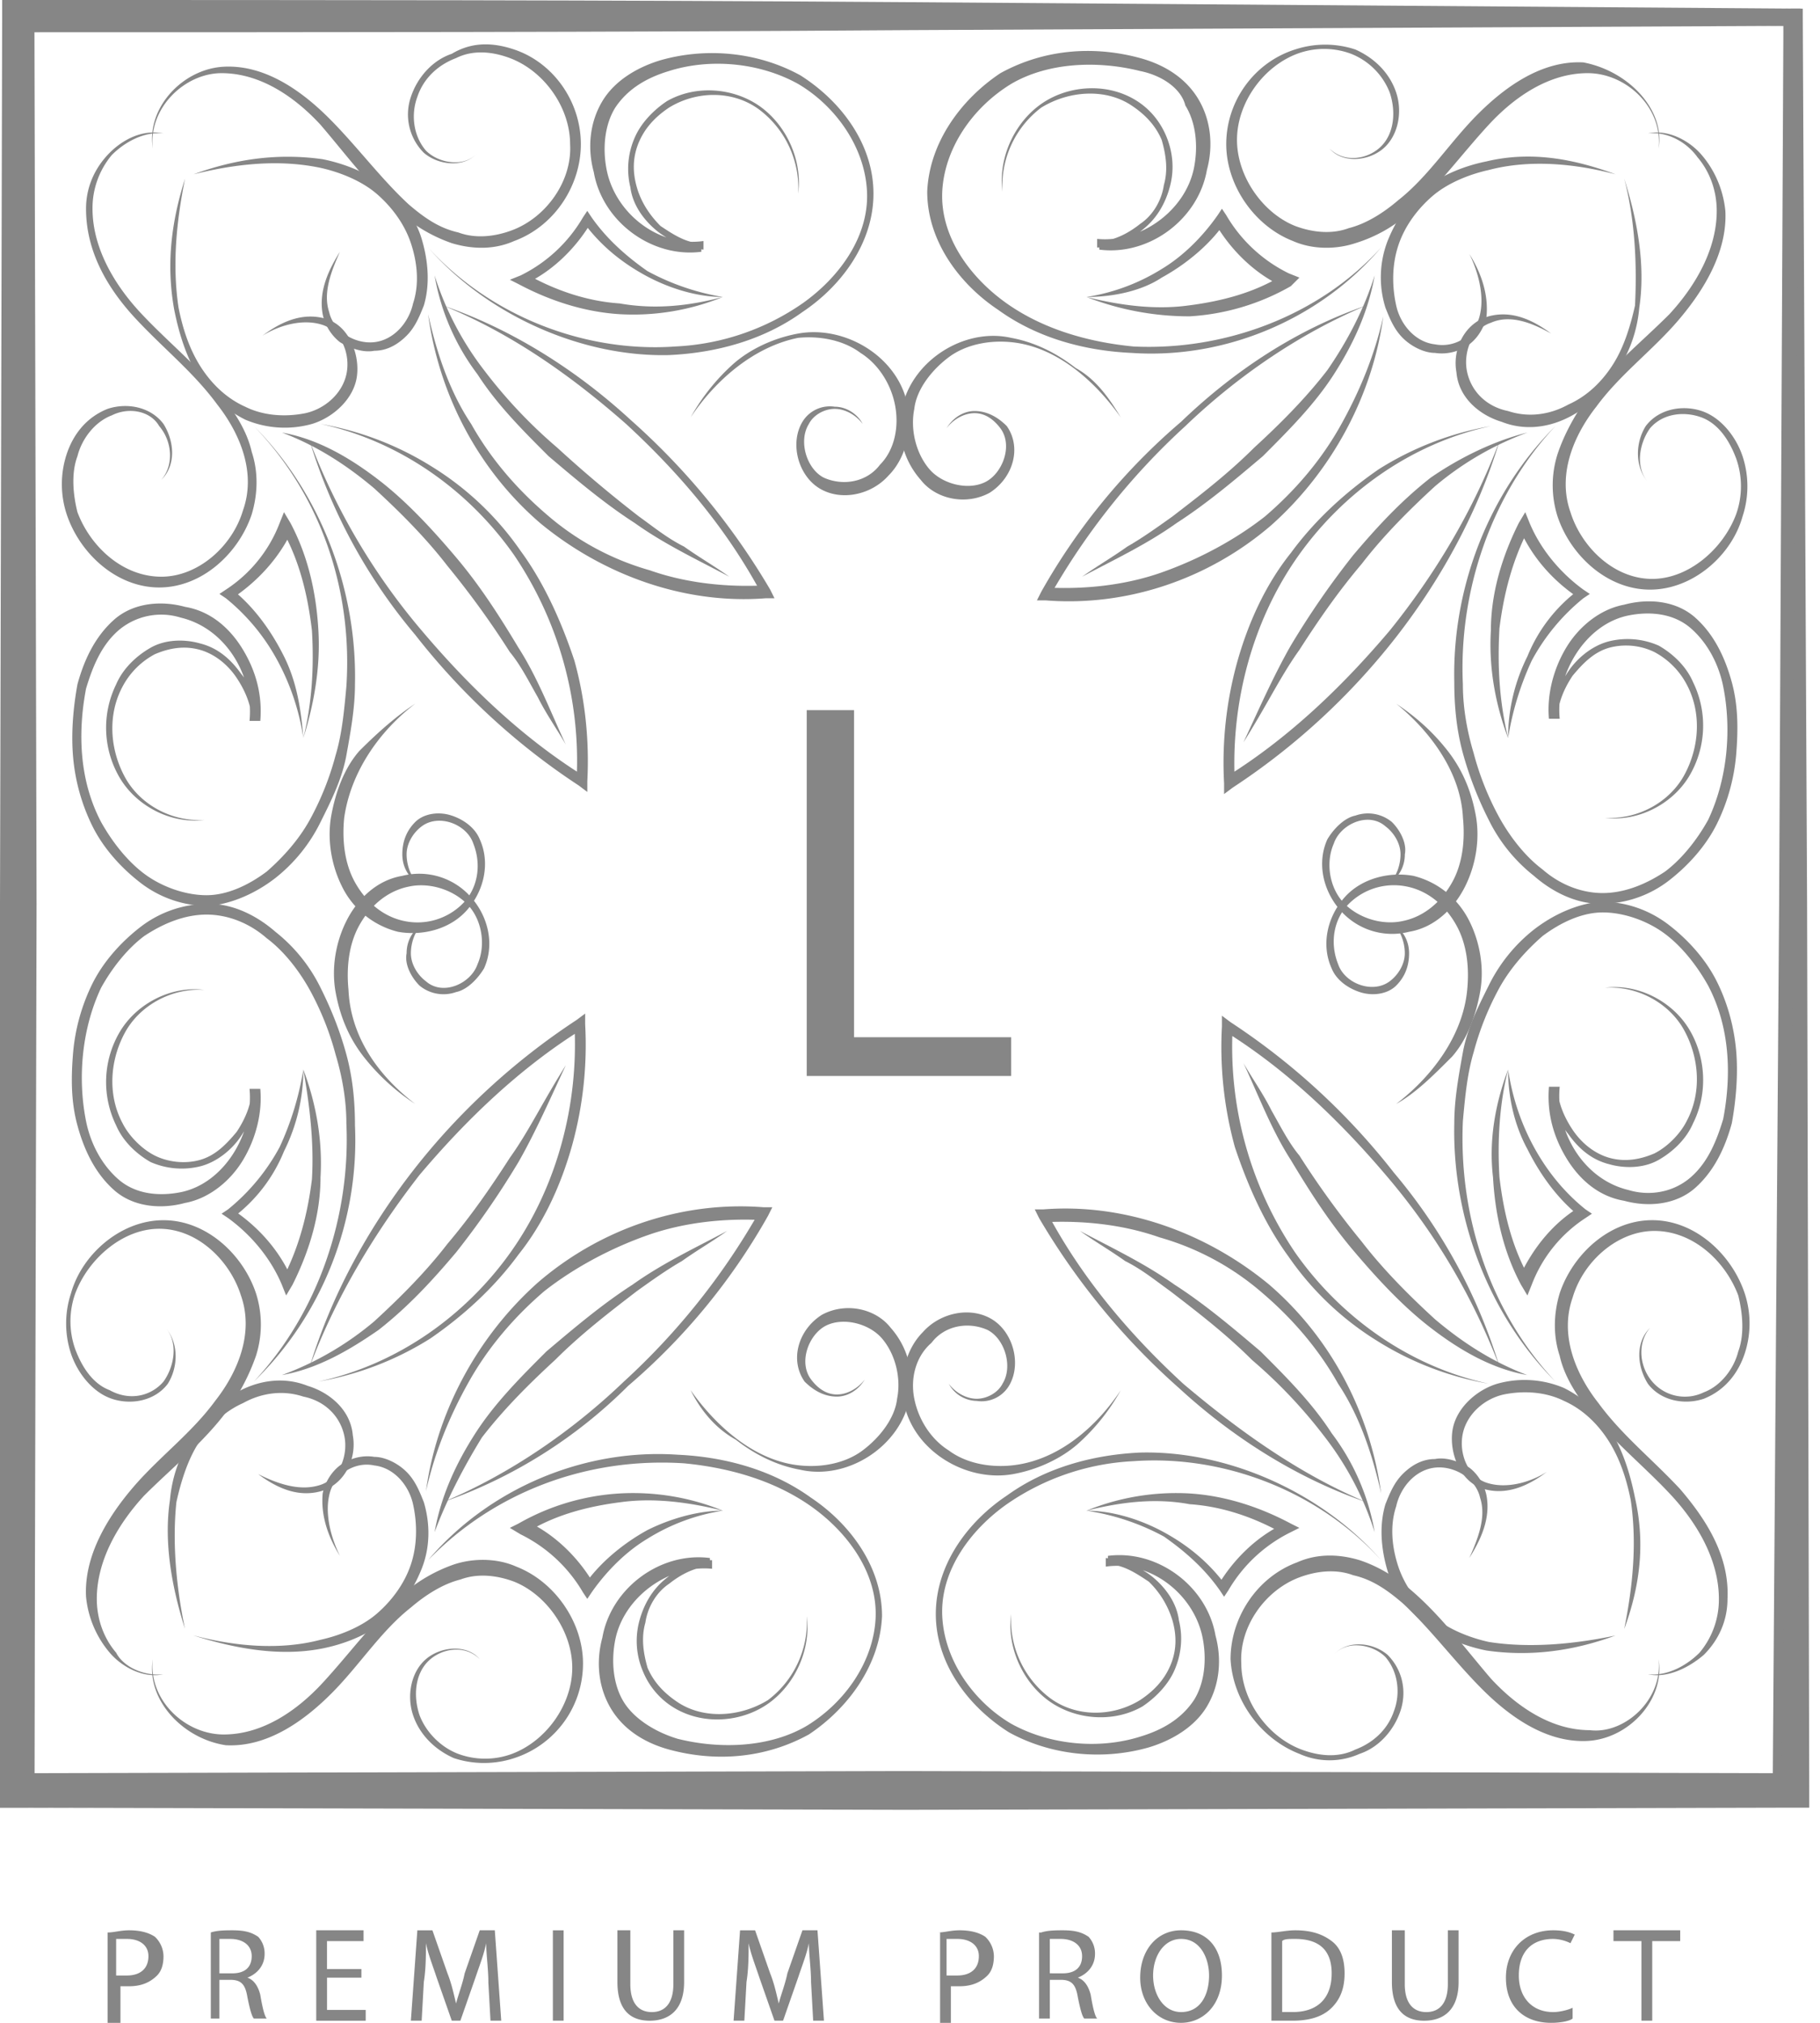 <svg width="54" height="60" fill="none" xmlns="http://www.w3.org/2000/svg"><g clip-path="url(#clip0_887_1659)" fill="#868686"><path d="M28.277.51L53.234.256h.255v.256l.128 26.297.064 26.298v.511h-.51l-26.299.064-26.361-.064H0v-.51c0-8.745 0-17.554.064-26.299L.319.511V.255h.255l23.681.256L.511.702.766.447l.191 26.361c.064 8.745.064 17.554.064 26.298l-.51-.51 26.297-.064 26.298.064-.51.51.191-26.298.128-26.297.255.255L28.277.511z"/><path d="M53.17 28.213l.255 24.957v.255h-.255l-26.298.128-26.361.064H0V26.808L.064.511V0h.51C9.32 0 18.128 0 26.872.064L53.17.255h.255v.256l-.255 23.744L52.915.511l.255.255-26.298.128C18.064.957 9.32.957.511.957l.51-.51.064 26.361-.064 26.298-.51-.51 26.297.064 26.298.127-.255.256.32-24.83z"/><path d="M4.532 49.213c-.128 1.212.957 2.234 2.106 2.234 1.15 0 2.17-.702 2.936-1.532.766-.83 1.469-1.787 2.362-2.617a4.604 4.604 0 011.532-.894c.575-.191 1.277-.191 1.851.064 1.15.447 1.979 1.66 1.979 2.872a2.95 2.95 0 01-2.043 2.809 2.852 2.852 0 01-1.787 0c-.574-.255-1.021-.702-1.213-1.277-.191-.574-.064-1.276.383-1.66.447-.382 1.213-.446 1.596 0-.447-.446-1.149-.318-1.532.065s-.447 1.02-.255 1.595c.191.511.638.958 1.149 1.15.51.19 1.085.19 1.595 0 1.022-.384 1.788-1.469 1.788-2.554 0-1.085-.766-2.17-1.724-2.553-.51-.192-1.085-.255-1.595-.064-.511.128-1.022.447-1.469.83-.893.702-1.531 1.723-2.361 2.553-.83.83-1.915 1.596-3.128 1.532-1.276-.191-2.362-1.34-2.17-2.553z"/><path d="M5.745 48.51c1.212.32 2.553.447 3.766.128.574-.127 1.212-.383 1.66-.766.446-.383.829-.893 1.02-1.468.192-.574.192-1.213.064-1.787-.127-.574-.574-1.085-1.149-1.149-.574-.128-1.212.255-1.34.894-.128.574.064 1.276.32 1.787-.32-.51-.575-1.149-.512-1.851.064-.32.256-.638.511-.83.255-.191.638-.32 1.021-.255.32 0 .703.191.958.447.255.255.383.574.51.893.192.639.192 1.34-.063 1.979-.256.638-.639 1.213-1.15 1.596-.51.383-1.148.638-1.787.766-1.276.255-2.617 0-3.83-.383zm6.957-2.233c1.787-2.107 4.596-3.32 7.404-3.128 1.405.064 2.809.447 3.958 1.276 1.149.767 2.106 2.043 2.106 3.511-.064 1.468-1.021 2.745-2.17 3.51-1.277.703-2.745.83-4.149.448-.702-.192-1.34-.575-1.723-1.213-.383-.638-.447-1.404-.256-2.106.256-1.469 1.724-2.554 3.192-2.362v.255c-.447 0-.894.255-1.213.51-.383.256-.638.703-.702 1.15-.128.447-.064.893.064 1.34.191.447.51.766.893 1.021.766.511 1.851.447 2.681-.063a2.913 2.913 0 001.15-2.49c.127.958-.32 1.979-1.086 2.553-.766.575-1.915.703-2.808.192a2.254 2.254 0 01-.958-1.085 2.298 2.298 0 01-.128-1.468c.128-.511.383-.958.766-1.277.383-.32.83-.574 1.405-.574v.255c-1.277-.128-2.617.83-2.873 2.106-.127.639-.063 1.34.256 1.851.319.511.957.894 1.595 1.086 1.277.319 2.745.255 3.83-.384 1.15-.702 1.979-1.914 2.043-3.191.064-1.34-.83-2.553-1.915-3.32-1.085-.765-2.426-1.148-3.766-1.276-2.936-.191-5.681.894-7.596 2.873zm.447-1.724c1.979-.83 3.83-2.106 5.362-3.574a20.582 20.582 0 004.02-5.043l.129.255c-1.15-.063-2.362.064-3.447.447s-2.17.958-3.064 1.66c-.894.766-1.66 1.66-2.234 2.68-.575 1.022-1.021 2.107-1.277 3.256.32-2.362 1.532-4.596 3.32-6.191 1.85-1.596 4.276-2.426 6.702-2.234h.255l-.128.255a18.65 18.65 0 01-4.149 5.042 14.556 14.556 0 01-5.49 3.447z"/><path d="M12.894 45.447c.191-1.085.638-2.043 1.212-2.936.575-.894 1.34-1.66 2.107-2.426.83-.702 1.66-1.404 2.553-1.979.894-.638 1.851-1.085 2.809-1.595-.447.319-.894.574-1.341.893-.447.256-.894.575-1.34.894-.83.638-1.66 1.276-2.426 2.042-.766.703-1.532 1.468-2.17 2.298-.51.83-1.021 1.788-1.404 2.809zm7.596-4.213c.765 1.085 1.914 2.106 3.255 2.234.638.064 1.34-.064 1.85-.447.511-.383.958-.957 1.022-1.532.128-.638-.064-1.34-.447-1.787-.383-.447-1.149-.638-1.66-.383-.51.255-.83 1.085-.446 1.596.191.255.447.447.766.447s.638-.192.83-.447c-.192.319-.511.51-.83.51-.383 0-.702-.191-.958-.446-.447-.639-.191-1.532.511-1.979.702-.383 1.596-.191 2.043.383.51.574.702 1.34.574 2.042-.255 1.469-1.851 2.49-3.255 2.17-.703-.127-1.34-.446-1.915-.893-.575-.319-1.021-.83-1.34-1.468zm.957 3.575a5.95 5.95 0 00-2.234.83c-.639.382-1.213.957-1.66 1.595l-.128.191-.127-.191a4.377 4.377 0 00-1.851-1.723l-.32-.192.256-.128a6.853 6.853 0 013-.893 7.05 7.05 0 013.064.51zm0 0c-1.021-.256-2.043-.383-3-.256-1.021.128-1.979.383-2.809.894v-.32c.83.384 1.532 1.086 1.979 1.852h-.255c.447-.639 1.149-1.213 1.85-1.596.64-.32 1.469-.575 2.235-.575zm27.447 4.851c.574.063 1.149-.256 1.532-.639A2.451 2.451 0 0051 47.425c0-1.148-.638-2.233-1.404-3.063-.766-.83-1.724-1.596-2.49-2.553-.383-.511-.702-1.022-.83-1.596-.19-.575-.19-1.213 0-1.851.384-1.15 1.469-2.17 2.745-2.17 1.277 0 2.362 1.02 2.745 2.17a2.852 2.852 0 010 1.787c-.191.574-.575 1.085-1.213 1.34-.574.192-1.276.064-1.66-.446-.319-.511-.382-1.213.065-1.66-.383.447-.32 1.149.063 1.596a1.278 1.278 0 001.532.319c.51-.192.894-.702 1.022-1.213.191-.51.127-1.149 0-1.66-.384-1.02-1.34-1.914-2.49-1.914-1.085 0-2.106.893-2.425 1.978-.383 1.086.063 2.234.766 3.128.702.958 1.595 1.66 2.425 2.553.766.894 1.468 1.979 1.404 3.255 0 .639-.255 1.213-.702 1.66-.447.383-1.085.702-1.66.575z"/><path d="M48.191 48.32c.256-1.277.383-2.554.192-3.83-.128-.639-.32-1.213-.638-1.724-.32-.51-.766-.957-1.34-1.213-.511-.255-1.15-.319-1.788-.191-.574.127-1.085.574-1.213 1.149-.127.574.128 1.276.702 1.468.575.191 1.277 0 1.788-.32-.511.384-1.15.703-1.851.511-.703-.191-1.022-1.021-.958-1.66.064-.701.702-1.276 1.34-1.467a2.996 2.996 0 011.98.127c.638.32 1.084.766 1.467 1.404.32.575.511 1.213.639 1.852.319 1.404.127 2.68-.32 3.893zm-2.042-7.341c-1.979-1.979-3.064-4.851-3-7.66 0-.702.128-1.404.255-2.106.128-.702.447-1.34.766-1.979a4.816 4.816 0 011.34-1.66c.575-.446 1.277-.766 1.98-.83.765 0 1.468.256 2.042.703.574.447 1.085 1.021 1.404 1.66.32.638.51 1.34.575 2.042.063.702 0 1.468-.128 2.17-.192.702-.51 1.404-1.085 1.915-.575.51-1.404.575-2.107.383-.765-.128-1.34-.638-1.723-1.277-.383-.638-.574-1.34-.51-2.106h.255c0 .447.191.894.447 1.277.255.383.638.702 1.085.83.447.127.893.063 1.34-.128.383-.192.766-.575.958-.958.446-.83.383-1.85-.064-2.68-.447-.83-1.404-1.341-2.362-1.277.958-.128 1.979.383 2.49 1.213.51.83.574 1.915.127 2.808-.191.447-.574.83-1.021 1.085-.447.256-1.022.256-1.468.128-.51-.128-.894-.447-1.213-.894a2.23 2.23 0 01-.51-1.404h.255c-.128 1.34.702 2.745 2.042 3.064.639.191 1.34.064 1.851-.383.51-.447.766-1.085.958-1.724.255-1.34.191-2.744-.447-3.957-.32-.574-.766-1.149-1.277-1.532-.51-.383-1.213-.638-1.85-.638-.64 0-1.277.319-1.788.702-.51.447-.957.957-1.277 1.532a8.565 8.565 0 00-.766 1.915c-.191.638-.255 1.34-.319 2.042-.127 2.873.83 5.681 2.745 7.724zm-1.659-.447a19.203 19.203 0 00-3.32-5.617c-1.404-1.66-3-3.192-4.85-4.34l.255-.128a10.906 10.906 0 001.85 6.702c1.341 1.915 3.384 3.383 5.745 3.894a9.194 9.194 0 01-3.319-1.277 8.834 8.834 0 01-2.617-2.49c-.702-.957-1.213-2.106-1.596-3.255a11.19 11.19 0 01-.383-3.574v-.32l.256.192a20.23 20.23 0 014.85 4.468 16.255 16.255 0 013.128 5.745z"/><path d="M45.32 40.787c-1.086-.191-2.043-.766-2.873-1.404-.83-.638-1.596-1.468-2.298-2.298-.702-.83-1.277-1.723-1.851-2.68-.575-.894-.958-1.916-1.404-2.873.255.447.574.893.83 1.404.255.447.51.958.83 1.34a26.213 26.213 0 001.85 2.554c.639.83 1.404 1.596 2.17 2.298.83.702 1.724 1.276 2.745 1.66zm-3.895-8.042c1.086-.83 1.98-2.043 2.107-3.383.064-.639 0-1.34-.32-1.915-.318-.575-.829-1.021-1.467-1.15a1.893 1.893 0 00-1.724.511c-.447.447-.574 1.15-.319 1.788.192.574 1.021.893 1.532.51.255-.191.447-.51.447-.83 0-.319-.128-.701-.383-.893.319.192.51.51.51.894 0 .383-.127.702-.383.957-.255.255-.702.32-1.085.191-.383-.127-.702-.382-.83-.702-.319-.702-.127-1.531.384-2.106.51-.574 1.34-.766 2.042-.638.766.191 1.34.702 1.66 1.34.319.638.447 1.404.319 2.107-.128.702-.383 1.404-.83 1.914-.574.575-1.085 1.085-1.66 1.405zm3.32-1.022c.127.83.383 1.596.766 2.298s.893 1.34 1.532 1.851l.191.128-.191.128a4.1 4.1 0 00-1.596 1.978l-.128.32-.191-.32c-.511-.957-.766-2.042-.83-3.191-.128-1.085.064-2.17.447-3.192zm0 0c-.256 1.022-.32 2.107-.256 3.192.128 1.085.383 2.106.894 3h-.32c.384-.83.958-1.596 1.788-2.106v.255c-.638-.51-1.149-1.213-1.532-1.979-.383-.702-.574-1.532-.574-2.362zM4.851 49.66c-.574.127-1.213-.192-1.596-.639a3.005 3.005 0 01-.702-1.66C2.49 46.15 3.191 45 3.957 44.107c.766-.893 1.724-1.595 2.426-2.553.702-.893 1.149-2.042.766-3.127-.32-1.022-1.277-1.98-2.426-1.98-1.085 0-2.106.894-2.489 1.916a2.469 2.469 0 000 1.66c.192.51.51 1.02 1.021 1.212.575.32 1.213.191 1.596-.255.32-.447.447-1.15.064-1.596.383.447.383 1.149.064 1.66-.383.51-1.085.638-1.66.446-.574-.191-1.021-.766-1.213-1.34a2.852 2.852 0 010-1.787c.32-1.15 1.468-2.17 2.745-2.17 1.277 0 2.362 1.02 2.745 2.17a3.054 3.054 0 010 1.85 6.293 6.293 0 01-.83 1.596c-.702.958-1.66 1.724-2.49 2.554-.765.83-1.404 1.915-1.404 3.063 0 .575.192 1.15.575 1.596.191.383.766.702 1.404.639z"/><path d="M5.49 48.32c-.384-1.214-.639-2.554-.447-3.83a4.022 4.022 0 01.638-1.852 3.47 3.47 0 011.468-1.404c.638-.32 1.34-.383 1.979-.128.638.192 1.276.703 1.34 1.468.128.703-.255 1.469-.957 1.66-.702.191-1.34-.128-1.851-.51.638.319 1.276.51 1.85.319.575-.192.83-.894.703-1.468-.128-.575-.575-1.022-1.213-1.15-.574-.191-1.213-.127-1.787.192-.575.255-1.022.702-1.34 1.213-.32.51-.511 1.149-.639 1.723-.128 1.213 0 2.553.255 3.766zm2.042-7.341c1.915-2.043 2.872-4.915 2.745-7.66 0-.702-.128-1.404-.32-2.042a8.57 8.57 0 00-.766-1.915c-.319-.575-.765-1.15-1.276-1.532-.51-.447-1.149-.702-1.787-.702-.639 0-1.277.255-1.851.638-.511.383-.958.957-1.277 1.532-.574 1.213-.702 2.68-.447 3.957.128.639.447 1.277.958 1.724.51.447 1.212.51 1.85.383 1.277-.256 2.17-1.724 2.043-3.064h.256c0 .51-.256 1.021-.511 1.404s-.702.766-1.213.894a2.297 2.297 0 01-1.468-.128c-.447-.255-.83-.638-1.021-1.085a2.926 2.926 0 01.127-2.809c.511-.83 1.532-1.34 2.49-1.212-.958-.064-1.915.447-2.362 1.276-.447.83-.51 1.851-.064 2.681.192.383.575.766.958.958.383.191.893.255 1.34.127.447-.127.766-.447 1.085-.83.256-.383.447-.83.447-1.276h.255c.064.702-.127 1.468-.51 2.106-.383.639-1.022 1.15-1.724 1.277-.702.191-1.532.128-2.106-.383-.574-.51-.894-1.213-1.085-1.915-.192-.702-.192-1.404-.128-2.17a5.754 5.754 0 01.575-2.043c.319-.638.83-1.213 1.404-1.66a3.298 3.298 0 012.042-.702c.766 0 1.469.384 1.98.83a4.816 4.816 0 011.34 1.66c.319.638.574 1.277.766 1.979.191.702.255 1.404.255 2.106.128 2.808-.958 5.617-3 7.596zm1.659-.447c.639-2.106 1.724-4.085 3.064-5.809 1.34-1.723 3-3.255 4.851-4.468l.256-.191v.319a11.186 11.186 0 01-.383 3.574c-.32 1.15-.83 2.298-1.596 3.256-.702.957-1.596 1.787-2.617 2.49a9.194 9.194 0 01-3.32 1.276c2.363-.51 4.405-1.979 5.745-3.894 1.34-1.915 1.98-4.34 1.852-6.702l.255.128c-1.851 1.149-3.447 2.68-4.851 4.34-1.34 1.724-2.49 3.638-3.255 5.68z"/><path d="M8.362 40.787a9.097 9.097 0 002.744-1.596c.766-.702 1.532-1.468 2.17-2.297.703-.83 1.277-1.66 1.852-2.554.319-.446.574-.893.83-1.34.255-.447.51-.894.83-1.404-.448.957-.894 1.979-1.405 2.872a25.072 25.072 0 01-1.851 2.68c-.702.83-1.404 1.597-2.298 2.299-.83.574-1.787 1.149-2.872 1.34zm3.958-8.042a6.373 6.373 0 01-1.533-1.405c-.447-.574-.702-1.212-.83-1.915-.127-.702 0-1.468.32-2.106.319-.638.893-1.213 1.66-1.34a2.042 2.042 0 012.042.638c.51.575.702 1.404.383 2.106-.192.32-.51.639-.83.703a1.115 1.115 0 01-1.085-.192c-.255-.255-.447-.638-.383-.957 0-.383.191-.703.51-.894-.255.192-.383.574-.383.894 0 .319.192.638.447.83.51.446 1.34.063 1.532-.511.255-.575.128-1.34-.319-1.788-.447-.446-1.149-.638-1.723-.51-.639.128-1.15.574-1.468 1.149-.32.574-.383 1.276-.32 1.915.064 1.404.894 2.553 1.98 3.383zM9 31.723c0 .83-.191 1.66-.574 2.426a4.632 4.632 0 01-1.532 1.979v-.256c.766.511 1.404 1.213 1.787 2.107h-.32c.511-.958.767-1.979.894-3 .064-1.085-.064-2.17-.255-3.256zm0 0c.383 1.022.574 2.107.51 3.192 0 1.085-.319 2.17-.83 3.191l-.19.32-.128-.32c-.32-.766-.894-1.468-1.596-1.978L6.574 36l.192-.128a6.096 6.096 0 001.532-1.85A8.802 8.802 0 009 31.723zm40.213 17.49c.191 1.212-.894 2.361-2.107 2.425-1.212.064-2.297-.702-3.127-1.532-.83-.83-1.532-1.787-2.362-2.553-.447-.383-.894-.702-1.468-.83-.51-.191-1.085-.127-1.596.064-1.021.383-1.787 1.468-1.723 2.553 0 1.085.766 2.17 1.787 2.554.51.191 1.085.255 1.596 0 .51-.192.957-.575 1.149-1.15.191-.51.127-1.148-.256-1.595-.383-.383-1.149-.51-1.532-.064.383-.447 1.15-.383 1.596 0 .447.447.575 1.085.383 1.66-.191.574-.638 1.085-1.213 1.276a2.18 2.18 0 01-1.787 0c-1.149-.447-1.979-1.596-2.042-2.808 0-1.213.766-2.426 1.978-2.873.575-.255 1.213-.255 1.851-.063.575.191 1.085.51 1.532.893.894.766 1.596 1.724 2.362 2.617.766.83 1.787 1.532 2.936 1.532 1.021.128 2.17-.894 2.043-2.106z"/><path d="M47.936 48.51c-1.213.447-2.49.639-3.83.447-.638-.127-1.276-.383-1.787-.766-.51-.383-.957-.957-1.149-1.595-.191-.639-.255-1.34-.064-1.979.128-.32.256-.638.511-.894.255-.255.575-.446.958-.446.319-.064.702.063 1.02.255.256.191.447.51.511.83.128.702-.191 1.34-.51 1.85.255-.574.51-1.212.319-1.787-.128-.574-.766-.957-1.34-.893-.575.064-1.022.574-1.15 1.149-.191.574-.127 1.213.064 1.787.192.575.575 1.085 1.022 1.468.446.383 1.085.639 1.66.766 1.212.192 2.552.064 3.765-.191zm-6.957-2.233c-1.851-2.043-4.66-3.128-7.34-2.937a7.2 7.2 0 00-3.767 1.277c-1.085.766-1.978 1.979-1.915 3.32.064 1.34.958 2.552 2.043 3.19 1.149.639 2.617.767 3.83.384.638-.192 1.213-.511 1.596-1.086.319-.51.383-1.212.255-1.85-.255-1.277-1.532-2.298-2.872-2.107v-.255c.51.064 1.02.255 1.404.574.383.32.702.766.766 1.277.127.51.064 1.021-.128 1.468-.191.447-.574.83-.957 1.085-.894.51-2.043.383-2.809-.191-.766-.575-1.213-1.596-1.085-2.554a2.913 2.913 0 001.149 2.49c.766.574 1.851.574 2.68.063.384-.255.703-.574.894-1.02.192-.448.192-.894.064-1.341a2.67 2.67 0 00-.702-1.15c-.383-.254-.766-.51-1.213-.51v-.255c1.468-.192 2.937.894 3.192 2.362.191.702.127 1.468-.255 2.106-.383.638-1.086 1.021-1.724 1.213-1.34.383-2.872.255-4.149-.447-1.213-.766-2.17-2.043-2.17-3.51 0-1.469.957-2.745 2.106-3.511 1.15-.83 2.553-1.213 3.958-1.277 2.553-.064 5.361 1.149 7.149 3.192zm-.447-1.724c-2.043-.702-3.957-1.915-5.553-3.383a20.82 20.82 0 01-4.15-5.042l-.127-.256h.255c2.426-.191 4.852.703 6.703 2.234 1.85 1.596 3 3.83 3.319 6.192-.256-1.15-.639-2.298-1.277-3.255-.574-1.022-1.34-1.915-2.234-2.681a7.977 7.977 0 00-3.064-1.66c-1.085-.383-2.298-.51-3.447-.447l.128-.255c1.021 1.915 2.426 3.575 4.021 5.043 1.66 1.404 3.447 2.68 5.426 3.51z"/><path d="M40.787 45.447a9.078 9.078 0 00-1.468-2.809 14.722 14.722 0 00-2.17-2.298c-.766-.766-1.596-1.404-2.426-2.042-.446-.32-.83-.638-1.34-.894-.447-.319-.894-.574-1.34-.893.957.51 1.914.957 2.808 1.595.894.575 1.724 1.277 2.553 1.98.766.765 1.532 1.531 2.107 2.425a6.775 6.775 0 011.276 2.936zm-7.532-4.213a6.111 6.111 0 01-1.276 1.596c-.51.447-1.213.766-1.915.893-1.404.256-3-.702-3.256-2.17-.127-.702.064-1.532.575-2.042.51-.575 1.404-.766 2.043-.383.638.383.893 1.34.51 1.978a.95.95 0 01-.957.447.964.964 0 01-.83-.51c.191.255.51.446.83.446.319 0 .638-.191.766-.446.319-.511.063-1.34-.447-1.596-.575-.256-1.277-.128-1.66.383-.447.383-.638 1.021-.51 1.66.127.638.51 1.212 1.02 1.531.512.383 1.214.51 1.852.447 1.34-.128 2.49-1.085 3.255-2.234zm-1.021 3.575c.766 0 1.596.255 2.298.638s1.34.893 1.851 1.596h-.255c.447-.766 1.149-1.468 1.978-1.852v.32c-.893-.511-1.85-.83-2.808-.894-1.021-.191-2.043-.064-3.064.192zm0 0a7.05 7.05 0 013.064-.511c1.021.064 2.042.383 3 .893l.255.128-.255.128a4.377 4.377 0 00-1.851 1.723l-.128.192-.128-.192c-.446-.638-1.02-1.149-1.66-1.596a6.973 6.973 0 00-2.297-.765zM4.532 4.404c-.192-1.213.894-2.361 2.106-2.425 1.213-.064 2.298.702 3.128 1.532.83.83 1.532 1.787 2.362 2.553.447.383.893.702 1.468.83.51.191 1.085.127 1.595-.064 1.022-.383 1.788-1.468 1.724-2.553 0-1.086-.766-2.17-1.787-2.554-.511-.191-1.085-.255-1.596 0-.51.192-.957.575-1.149 1.15-.191.51-.128 1.148.255 1.595.383.383 1.15.51 1.532.064-.383.447-1.149.383-1.595 0a1.608 1.608 0 01-.383-1.66c.191-.574.638-1.085 1.212-1.276.639-.383 1.277-.32 1.851-.128 1.15.383 1.979 1.532 1.979 2.809 0 1.212-.766 2.425-1.979 2.872-.574.255-1.213.255-1.85.064a4.607 4.607 0 01-1.533-.894c-.893-.766-1.595-1.723-2.361-2.617-.766-.83-1.788-1.532-2.937-1.532-1.085 0-2.17 1.021-2.042 2.234z"/><path d="M5.745 5.17c1.212-.447 2.489-.638 3.83-.447.638.128 1.276.383 1.787.766.51.383.957.958 1.149 1.596.191.638.255 1.34.064 1.979-.128.319-.256.638-.511.893-.255.256-.575.447-.958.447-.319.064-.702-.064-1.02-.255a1.419 1.419 0 01-.512-.83c-.127-.702.192-1.34.511-1.85-.255.574-.51 1.212-.319 1.786.128.575.766.958 1.34.894.575-.064 1.022-.575 1.15-1.149.19-.574.127-1.213-.065-1.787-.191-.575-.574-1.085-1.02-1.468-.448-.383-1.086-.639-1.66-.766-1.213-.256-2.49-.128-3.766.191zm6.957 2.17c1.851 2.043 4.66 3.128 7.34 2.937A7.196 7.196 0 0023.809 9c1.086-.766 1.98-1.979 1.915-3.32-.063-1.34-.957-2.552-2.042-3.19-1.15-.639-2.617-.767-3.83-.384-.638.192-1.213.511-1.596 1.085-.319.511-.383 1.213-.255 1.852.255 1.276 1.532 2.297 2.872 2.106v.255c-.51-.064-1.02-.255-1.404-.574-.383-.32-.702-.766-.766-1.277a2.298 2.298 0 01.128-1.468c.191-.447.574-.83.957-1.085.894-.51 2.043-.383 2.809.191.766.575 1.212 1.596 1.085 2.554a2.913 2.913 0 00-1.15-2.49c-.765-.574-1.85-.574-2.68-.064-.383.256-.702.575-.894 1.022-.191.447-.191.893-.063 1.34.127.447.383.83.702 1.15.383.254.766.51 1.212.51v.255c-1.468.192-2.936-.894-3.191-2.362-.192-.702-.128-1.468.255-2.106.383-.638 1.085-1.021 1.724-1.213 1.34-.383 2.872-.255 4.149.447 1.212.766 2.17 2.043 2.17 3.51 0 1.469-.958 2.745-2.107 3.511-1.148.83-2.553 1.213-3.957 1.277-2.553.064-5.362-1.149-7.149-3.192zm.447 1.724c2.043.702 3.957 1.915 5.553 3.383a20.82 20.82 0 014.15 5.042l.127.256h-.256c-2.425.191-4.85-.702-6.702-2.234-1.85-1.596-3-3.83-3.319-6.192.255 1.15.638 2.298 1.277 3.255.574 1.022 1.34 1.915 2.234 2.681a7.97 7.97 0 003.064 1.66c1.085.383 2.297.51 3.446.447l-.127.255c-1.021-1.915-2.426-3.574-4.021-5.043-1.596-1.404-3.383-2.68-5.426-3.51z"/><path d="M12.894 8.17a9.08 9.08 0 001.468 2.809 14.68 14.68 0 002.17 2.298 37.328 37.328 0 002.425 2.042c.447.32.83.638 1.34.894.448.319.895.574 1.341.893-.957-.51-1.915-.957-2.808-1.595-.894-.575-1.724-1.277-2.553-1.98-.766-.765-1.532-1.531-2.107-2.425a6.775 6.775 0 01-1.276-2.936zm7.596 4.213a6.116 6.116 0 011.276-1.596c.51-.447 1.213-.766 1.915-.893 1.404-.256 3 .702 3.255 2.17.128.702-.064 1.532-.574 2.042-.51.575-1.405.766-2.043.383-.638-.383-.893-1.34-.51-1.978a.95.95 0 01.957-.447c.383 0 .702.255.83.51-.192-.255-.51-.446-.83-.446-.32 0-.638.191-.766.447-.32.51-.064 1.34.447 1.595.574.255 1.276.128 1.66-.383.446-.447.574-1.149.446-1.787-.128-.638-.51-1.213-1.021-1.532-.51-.383-1.213-.51-1.851-.447-1.277.256-2.426 1.213-3.192 2.362zm.957-3.574c-.766 0-1.596-.256-2.298-.639s-1.34-.893-1.851-1.596h.255c-.447.766-1.149 1.469-1.979 1.852v-.32c.894.511 1.851.83 2.809.894 1.085.191 2.106.064 3.064-.191zm0 0a7.05 7.05 0 01-3.064.51c-1.021-.064-2.043-.383-3-.893l-.255-.128.319-.128a4.376 4.376 0 001.85-1.723l.128-.192.128.192c.447.638 1.021 1.149 1.66 1.596a7.138 7.138 0 002.234.766zm27.447-4.852c.574-.127 1.212.192 1.595.639s.639 1.021.703 1.66c.063 1.212-.639 2.361-1.405 3.255-.766.893-1.723 1.595-2.425 2.553-.702.893-1.15 2.042-.766 3.127.319 1.022 1.276 1.98 2.425 1.98 1.085 0 2.107-.894 2.49-1.916a2.469 2.469 0 000-1.66c-.192-.51-.511-1.02-1.022-1.212-.51-.191-1.149-.128-1.532.32-.319.446-.446 1.148-.063 1.595-.383-.447-.383-1.15-.064-1.66.383-.51 1.085-.638 1.66-.447.574.192 1.02.766 1.212 1.34a2.852 2.852 0 010 1.788c-.319 1.15-1.468 2.17-2.745 2.17-1.276 0-2.361-1.02-2.744-2.17a3.054 3.054 0 010-1.85c.191-.575.51-1.15.83-1.597.702-.957 1.66-1.723 2.489-2.553.766-.83 1.404-1.915 1.404-3.064 0-.574-.191-1.149-.574-1.595-.32-.447-.894-.766-1.468-.703z"/><path d="M48.191 5.298c.383 1.213.639 2.553.447 3.83a4.02 4.02 0 01-.638 1.85 3.47 3.47 0 01-1.468 1.405c-.638.32-1.34.383-1.979.128-.638-.192-1.276-.702-1.34-1.468-.128-.703.255-1.469.957-1.66.702-.192 1.34.128 1.851.51-.574-.319-1.212-.574-1.787-.319-.574.192-.83.894-.702 1.469.128.574.574 1.02 1.213 1.149.574.191 1.213.127 1.787-.192.574-.255 1.021-.702 1.34-1.213.32-.51.511-1.149.639-1.723.063-1.213 0-2.553-.32-3.766zm-2.042 7.34c-1.915 2.043-2.872 4.915-2.745 7.66 0 .702.128 1.404.32 2.042a8.5 8.5 0 00.765 1.915c.32.575.766 1.15 1.277 1.532.51.447 1.149.702 1.787.702.639 0 1.277-.255 1.851-.638.51-.383.958-.957 1.277-1.532.574-1.213.702-2.68.447-3.957-.128-.639-.447-1.277-.958-1.724-.51-.447-1.213-.51-1.85-.383-1.277.256-2.171 1.724-2.043 3.064h-.256c0-.51.256-1.021.51-1.404.256-.383.703-.766 1.214-.894a2.297 2.297 0 011.468.128c.447.255.83.638 1.021 1.085a2.926 2.926 0 01-.128 2.809c-.51.83-1.532 1.34-2.489 1.212.958.064 1.915-.447 2.362-1.276.447-.83.51-1.851.064-2.681a2.308 2.308 0 00-.958-.958 1.926 1.926 0 00-1.34-.127c-.447.127-.766.447-1.085.83-.256.383-.447.83-.447 1.276h-.256c-.063-.702.128-1.468.511-2.106.383-.639 1.021-1.15 1.723-1.277.703-.191 1.532-.128 2.107.383.574.51.893 1.213 1.085 1.915.191.702.191 1.404.128 2.17a5.754 5.754 0 01-.575 2.043c-.319.638-.83 1.213-1.404 1.66a3.298 3.298 0 01-2.043.701c-.766 0-1.468-.383-1.978-.83a4.817 4.817 0 01-1.34-1.659 10.58 10.58 0 01-.767-1.979c-.191-.702-.255-1.404-.255-2.106-.064-2.809 1.021-5.617 3-7.596zm-1.659.447c-.639 2.106-1.724 4.085-3.065 5.809a20.23 20.23 0 01-4.85 4.468l-.256.191v-.319a11.188 11.188 0 01.383-3.574c.32-1.15.83-2.298 1.596-3.256.702-.957 1.596-1.787 2.617-2.49a9.194 9.194 0 013.319-1.276c-2.362.51-4.404 1.979-5.745 3.894-1.34 1.915-1.978 4.34-1.85 6.702l-.256-.191c1.851-1.15 3.447-2.681 4.851-4.34 1.34-1.66 2.49-3.575 3.255-5.618z"/><path d="M45.32 12.83a9.1 9.1 0 00-2.745 1.595c-.767.703-1.532 1.469-2.17 2.298-.703.83-1.277 1.66-1.852 2.554-.319.446-.574.893-.83 1.34-.255.447-.51.894-.83 1.404.447-.957.894-1.978 1.405-2.872a25.056 25.056 0 011.85-2.68c.703-.83 1.405-1.597 2.299-2.299.83-.574 1.85-1.085 2.872-1.34zm-3.895 8.042c.575.383 1.086.83 1.533 1.405.446.574.702 1.212.83 1.915.127.702 0 1.468-.32 2.106-.32.638-.894 1.213-1.66 1.34A2.042 2.042 0 0139.767 27c-.51-.575-.702-1.404-.383-2.106.191-.32.51-.639.83-.702a1.115 1.115 0 011.085.191c.255.255.447.638.383.957 0 .383-.192.703-.51.894.255-.191.382-.574.382-.894 0-.319-.191-.638-.447-.83-.51-.446-1.34-.063-1.532.511-.255.575-.127 1.34.32 1.787.446.447 1.149.639 1.723.511.638-.127 1.149-.574 1.468-1.149.32-.574.383-1.276.32-1.915-.065-1.34-.958-2.553-1.98-3.383zm3.32 1.022c0-.83.191-1.66.574-2.426a4.63 4.63 0 011.532-1.979v.256c-.766-.511-1.404-1.213-1.787-2.107h.319c-.51.958-.766 1.979-.894 3-.063 1.15 0 2.17.256 3.256zm0 0c-.383-1.022-.575-2.107-.51-3.192 0-1.085.318-2.17.829-3.191l.191-.32.128.32c.32.766.894 1.468 1.596 1.978l.191.128-.191.128a6.096 6.096 0 00-1.532 1.85 8.768 8.768 0 00-.702 2.299zM4.851 3.957c-.574-.063-1.149.256-1.532.639a2.451 2.451 0 00-.574 1.595c0 1.15.638 2.235 1.404 3.064.766.83 1.723 1.596 2.49 2.553.382.511.701 1.022.83 1.596.19.575.19 1.213 0 1.851-.384 1.15-1.469 2.17-2.746 2.17-1.276 0-2.361-1.02-2.744-2.17a2.852 2.852 0 010-1.787c.191-.574.574-1.085 1.212-1.34.575-.192 1.277-.064 1.66.447.32.51.383 1.212-.064 1.659.383-.447.32-1.149-.064-1.596-.255-.447-.893-.574-1.404-.319-.51.192-.893.702-1.021 1.213-.192.51-.128 1.149 0 1.66.383 1.02 1.34 1.914 2.49 1.914 1.084 0 2.106-.893 2.425-1.978.383-1.085-.064-2.234-.766-3.128-.702-.957-1.596-1.66-2.426-2.553-.83-.894-1.468-1.979-1.468-3.256 0-.638.256-1.212.702-1.66.383-.382.958-.701 1.596-.574z"/><path d="M5.49 5.298c-.256 1.276-.384 2.553-.192 3.83.128.638.319 1.212.638 1.723.32.51.766.957 1.34 1.213.511.255 1.15.319 1.788.191.574-.127 1.085-.574 1.213-1.149.127-.574-.128-1.276-.703-1.468-.574-.191-1.276 0-1.787.32.51-.384 1.15-.703 1.851-.511.702.191 1.022 1.021.958 1.66-.064.702-.702 1.276-1.34 1.468a2.996 2.996 0 01-1.98-.128c-.638-.32-1.085-.766-1.467-1.404-.32-.575-.511-1.213-.639-1.852-.255-1.404-.064-2.68.32-3.893zm2.042 7.34c1.979 1.979 3.064 4.851 3 7.66 0 .702-.128 1.404-.255 2.106-.128.702-.447 1.34-.766 1.979a4.817 4.817 0 01-1.34 1.66c-.575.446-1.277.765-1.98.83a3.298 3.298 0 01-2.042-.703c-.575-.447-1.085-1.021-1.404-1.66a5.754 5.754 0 01-.575-2.042c-.064-.702 0-1.468.128-2.17.191-.702.51-1.404 1.085-1.915.574-.51 1.404-.575 2.106-.383.766.128 1.34.638 1.724 1.277.383.638.574 1.34.51 2.106h-.255c0-.447-.191-.894-.447-1.277-.255-.383-.638-.702-1.085-.83-.447-.127-.893-.063-1.34.128a2.307 2.307 0 00-.958.958c-.447.83-.383 1.85.064 2.68.447.83 1.404 1.341 2.362 1.277-.958.128-1.979-.383-2.49-1.213a2.926 2.926 0 01-.127-2.808c.191-.447.574-.83 1.021-1.085.447-.256 1.021-.256 1.468-.128.51.128.894.447 1.213.894.32.383.51.893.51 1.404h-.255c.128-1.34-.702-2.745-2.042-3.064a1.952 1.952 0 00-1.851.383c-.511.447-.766 1.085-.958 1.723-.255 1.341-.191 2.745.447 3.958.32.574.766 1.149 1.277 1.532.51.383 1.212.638 1.85.638.639 0 1.277-.319 1.788-.702.51-.447.957-.957 1.276-1.532a8.5 8.5 0 00.766-1.915c.192-.638.256-1.34.32-2.042.191-2.873-.766-5.681-2.745-7.724zm1.659.447a19.201 19.201 0 003.32 5.617c1.404 1.66 3 3.192 4.85 4.34l-.255.128a10.906 10.906 0 00-1.85-6.702c-1.341-1.915-3.384-3.383-5.745-3.893a9.194 9.194 0 013.319 1.276 8.835 8.835 0 012.617 2.49c.702.957 1.213 2.106 1.596 3.255.319 1.149.446 2.361.383 3.574v.32l-.256-.192a20.23 20.23 0 01-4.85-4.468 16.255 16.255 0 01-3.129-5.745z"/><path d="M8.362 12.83c1.085.191 2.042.766 2.872 1.404.83.638 1.596 1.468 2.298 2.298.702.83 1.277 1.723 1.851 2.68.574.894.957 1.916 1.404 2.873-.255-.447-.574-.893-.83-1.404-.255-.447-.51-.958-.83-1.34a26.213 26.213 0 00-1.85-2.554c-.639-.83-1.405-1.595-2.17-2.298-.83-.702-1.724-1.276-2.745-1.66zm3.958 8.042c-1.086.83-1.916 2.043-2.107 3.383-.064.639 0 1.34.319 1.915.32.575.83 1.021 1.468 1.15a1.893 1.893 0 001.723-.512c.447-.446.575-1.148.32-1.787-.192-.574-1.022-.893-1.532-.51-.256.191-.447.51-.447.83 0 .319.127.702.383.893-.32-.191-.51-.51-.51-.894 0-.383.127-.702.382-.957s.702-.32 1.085-.191c.383.127.702.383.83.702.32.702.128 1.532-.383 2.106-.51.575-1.34.766-2.043.638a2.53 2.53 0 01-1.659-1.34c-.32-.638-.447-1.404-.32-2.106.128-.703.384-1.405.83-1.915.575-.575 1.086-1.022 1.66-1.405zM9 21.894a6.973 6.973 0 00-.766-2.298 6.096 6.096 0 00-1.532-1.851l-.191-.128.191-.128a4.1 4.1 0 001.596-1.978l.128-.32.191.32c.51.957.766 2.042.83 3.191.064 1.085-.128 2.17-.447 3.192zm0 0c.255-1.022.32-2.107.255-3.192-.127-1.085-.383-2.106-.893-3h.319c-.383.83-1.021 1.532-1.787 2.043v-.256c.638.511 1.149 1.213 1.532 1.98.383.765.51 1.595.574 2.425zm40.213-17.49c.127-1.213-.958-2.234-2.107-2.234-1.148 0-2.17.702-2.936 1.532-.766.83-1.468 1.787-2.361 2.617a4.323 4.323 0 01-1.596.894c-.575.191-1.277.191-1.851-.064-1.15-.447-1.979-1.66-1.979-2.872 0-1.277.83-2.426 2.042-2.809a2.852 2.852 0 011.788 0c.574.255 1.021.702 1.212 1.277.192.574.064 1.276-.382 1.66-.447.382-1.213.446-1.596 0 .447.446 1.149.318 1.532-.065s.447-1.02.255-1.595a2.034 2.034 0 00-1.149-1.15 2.288 2.288 0 00-1.596 0c-1.02.384-1.787 1.469-1.787 2.554 0 1.085.766 2.17 1.724 2.553.51.192 1.085.255 1.595.064.51-.128 1.022-.447 1.468-.83.894-.702 1.532-1.723 2.362-2.553.83-.83 1.915-1.596 3.128-1.532 1.34.255 2.425 1.404 2.234 2.553z"/><path d="M47.936 5.17c-1.213-.319-2.553-.447-3.766-.127-.574.127-1.212.383-1.66.766-.446.382-.83.893-1.02 1.468-.192.574-.192 1.212-.064 1.787.127.574.574 1.085 1.148 1.149a1.143 1.143 0 001.34-.894c.129-.574-.063-1.276-.318-1.787.319.51.574 1.149.51 1.851-.063.32-.255.638-.51.83a1.376 1.376 0 01-1.021.255c-.32 0-.703-.191-.958-.447-.255-.255-.383-.574-.51-.893a3.012 3.012 0 01.063-1.98c.256-.637.639-1.212 1.15-1.595.51-.383 1.148-.638 1.786-.766 1.34-.319 2.617-.064 3.83.383zm-6.957 2.17c-1.788 2.107-4.596 3.32-7.404 3.128-1.405-.064-2.809-.447-3.958-1.277-1.149-.765-2.106-2.042-2.106-3.51.064-1.468 1.02-2.745 2.17-3.51 1.276-.703 2.744-.83 4.149-.448.702.192 1.34.575 1.723 1.213.383.638.447 1.404.256 2.107-.256 1.468-1.724 2.553-3.192 2.361V7.15c.447 0 .894-.255 1.213-.51.383-.256.638-.703.702-1.15.128-.446.064-.893-.064-1.34-.191-.447-.51-.766-.894-1.021-.765-.511-1.85-.447-2.68.063a2.913 2.913 0 00-1.15 2.49c-.127-.958.32-1.979 1.086-2.553.766-.575 1.915-.702 2.808-.192.447.255.766.638.958 1.085.191.447.255.958.127 1.468-.127.511-.383.958-.765 1.277-.383.32-.83.574-1.405.574v-.255c1.277.128 2.617-.83 2.873-2.106.127-.639.063-1.34-.256-1.851-.127-.511-.702-.894-1.34-1.022-1.277-.319-2.745-.255-3.83.383-1.149.702-1.979 1.915-2.043 3.192-.063 1.34.83 2.553 1.915 3.319s2.426 1.149 3.766 1.277c2.681.127 5.49-.894 7.34-2.937zm-.447 1.724c-1.979.83-3.83 2.106-5.362 3.574a20.585 20.585 0 00-4.021 5.043l-.128-.256c1.15.064 2.362-.063 3.447-.446s2.17-.958 3.064-1.66c.894-.766 1.66-1.66 2.234-2.68.574-1.022 1.021-2.107 1.277-3.256-.32 2.362-1.532 4.596-3.32 6.192-1.85 1.595-4.276 2.425-6.702 2.233h-.255l.128-.255a18.65 18.65 0 014.149-5.042c1.595-1.532 3.446-2.745 5.489-3.447z"/><path d="M40.787 8.17c-.191 1.085-.638 2.043-1.212 2.936-.575.894-1.341 1.66-2.107 2.426-.83.702-1.66 1.404-2.553 1.979-.894.638-1.851 1.085-2.809 1.595.447-.319.894-.574 1.34-.893.448-.256.894-.575 1.341-.894.83-.638 1.66-1.276 2.426-2.042.766-.702 1.532-1.468 2.17-2.298.574-.83 1.085-1.788 1.404-2.809zm-7.532 4.213c-.766-1.085-1.915-2.106-3.255-2.234-.638-.064-1.34.064-1.851.447-.51.383-.957.957-1.021 1.532-.128.638.064 1.34.447 1.787.383.447 1.148.638 1.659.383.51-.255.83-1.085.447-1.596-.192-.255-.447-.447-.766-.447-.32 0-.638.192-.83.447.192-.319.51-.51.83-.51.383 0 .702.191.957.446.447.639.192 1.532-.51 1.979-.702.383-1.596.191-2.043-.383a2.433 2.433 0 01-.574-2.043c.255-1.468 1.85-2.489 3.255-2.17.702.128 1.34.447 1.915.894.574.319.957.83 1.34 1.468zm-1.021-3.574a5.949 5.949 0 002.234-.83c.638-.383 1.213-.958 1.66-1.596l.127-.192.128.192a4.377 4.377 0 001.851 1.723l.32.128-.256.255a6.853 6.853 0 01-3 .894 8.417 8.417 0 01-3.064-.574zm0 0c1.021.255 2.043.382 3 .255 1.021-.128 1.979-.383 2.808-.894v.32c-.83-.384-1.531-1.086-1.978-1.852h.255c-.447.639-1.149 1.213-1.85 1.596-.575.383-1.405.575-2.235.575zm-8.298 12.255h1.404v9.702H30v1.149h-6.064V21.064zM3.192 57.32c.191 0 .382-.065.638-.065.319 0 .574.064.766.192a.81.81 0 01.255.574c0 .256-.064.447-.191.575-.192.191-.447.319-.83.319h-.256V60h-.382v-2.68zm.319 1.276h.255c.383 0 .638-.192.638-.575 0-.319-.255-.51-.638-.51h-.32v1.085h.065zm2.744-1.276c.192-.065.447-.065.639-.065.383 0 .574.064.766.192a.725.725 0 01.191.51c0 .32-.191.575-.51.703.19.063.319.255.382.51.064.383.128.639.192.702h-.383c-.064-.063-.128-.319-.192-.638-.063-.383-.191-.51-.51-.51h-.32v1.148h-.255V57.32zm.32 1.212h.319c.383 0 .574-.192.574-.51 0-.32-.255-.511-.638-.511h-.32v1.02h.064zm4.148.128h-1.02v.957h1.148v.32H9.383v-2.682h1.404v.32H9.702v.83h1.021v.255zm3.767.127c0-.383-.065-.83-.065-1.149-.063.32-.19.639-.319 1.022l-.446 1.276h-.256l-.447-1.276c-.127-.383-.255-.703-.319-1.022 0 .32 0 .766-.063 1.15l-.064 1.148h-.32l.192-2.68h.447l.447 1.276c.127.32.191.638.255.894.064-.256.191-.575.255-.894l.447-1.277h.447l.191 2.681h-.319l-.064-1.149zm2.233-1.532v2.681h-.319v-2.68h.32zm1.979 0v1.596c0 .575.255.83.638.83s.639-.255.639-.83v-1.596h.319v1.532c0 .83-.447 1.15-1.021 1.15-.575 0-.958-.32-.958-1.15v-1.532h.383zm5.362 1.532c0-.383-.064-.83-.064-1.149-.064.32-.192.639-.32 1.022l-.446 1.276h-.255l-.447-1.276c-.128-.383-.255-.703-.32-1.022 0 .32 0 .766-.063 1.15l-.064 1.148h-.319l.192-2.68h.446l.447 1.276c.128.32.192.638.255.894.064-.256.192-.575.256-.894l.447-1.277h.446l.192 2.681h-.32l-.063-1.149zm3.766-1.467c.191 0 .383-.065.638-.065.32 0 .575.064.766.192a.81.81 0 01.255.574c0 .256-.064.447-.191.575-.192.191-.447.319-.83.319h-.255V60h-.32v-2.68h-.063zm.319 1.276h.255c.383 0 .639-.192.639-.575 0-.319-.256-.51-.639-.51h-.319v1.085h.064zm2.745-1.276c.191-.065.446-.065.638-.065.383 0 .574.064.766.192a.725.725 0 01.191.51c0 .32-.191.575-.51.703.191.063.319.255.383.51.063.383.127.639.191.702h-.383c-.064-.063-.128-.319-.191-.638-.064-.383-.192-.51-.51-.51h-.32v1.148h-.32V57.32h.065zm.319 1.212h.319c.383 0 .574-.192.574-.51 0-.32-.255-.511-.638-.511h-.32v1.02h.065zm5.042.064c0 .893-.574 1.404-1.213 1.404-.702 0-1.212-.575-1.212-1.34 0-.83.51-1.405 1.212-1.405.767 0 1.213.511 1.213 1.34zm-2.042 0c0 .574.319 1.085.83 1.085.574 0 .83-.51.83-1.085 0-.51-.256-1.085-.83-1.085-.511 0-.83.51-.83 1.085zm3.51-1.276c.192 0 .447-.065.703-.065.51 0 .83.128 1.085.32.255.191.383.51.383.957 0 .447-.128.766-.383 1.021-.256.256-.639.383-1.15.383h-.638V57.32zm.32 2.36h.319c.702 0 1.149-.382 1.149-1.148 0-.638-.32-1.021-1.086-1.021-.191 0-.319 0-.383.063v2.107zm3.637-2.425v1.596c0 .575.256.83.64.83.382 0 .638-.255.638-.83v-1.596h.319v1.532c0 .83-.447 1.15-1.022 1.15-.574 0-.957-.32-.957-1.15v-1.532h.383zm4.98 2.617c-.064.064-.32.128-.639.128-.766 0-1.34-.447-1.34-1.34 0-.83.574-1.405 1.404-1.405.32 0 .51.064.638.128l-.127.255a1.202 1.202 0 00-.51-.127c-.64 0-1.022.383-1.022 1.085 0 .638.383 1.085 1.021 1.085.192 0 .447-.064.575-.128v.32zm2.042-2.297h-.83v-.32h1.98v.32h-.83v2.361h-.32v-2.361z"/></g><defs><clipPath id="clip0_887_1659"><path fill="#fff" d="M0 0h53.681v60H0z"/></clipPath></defs></svg>